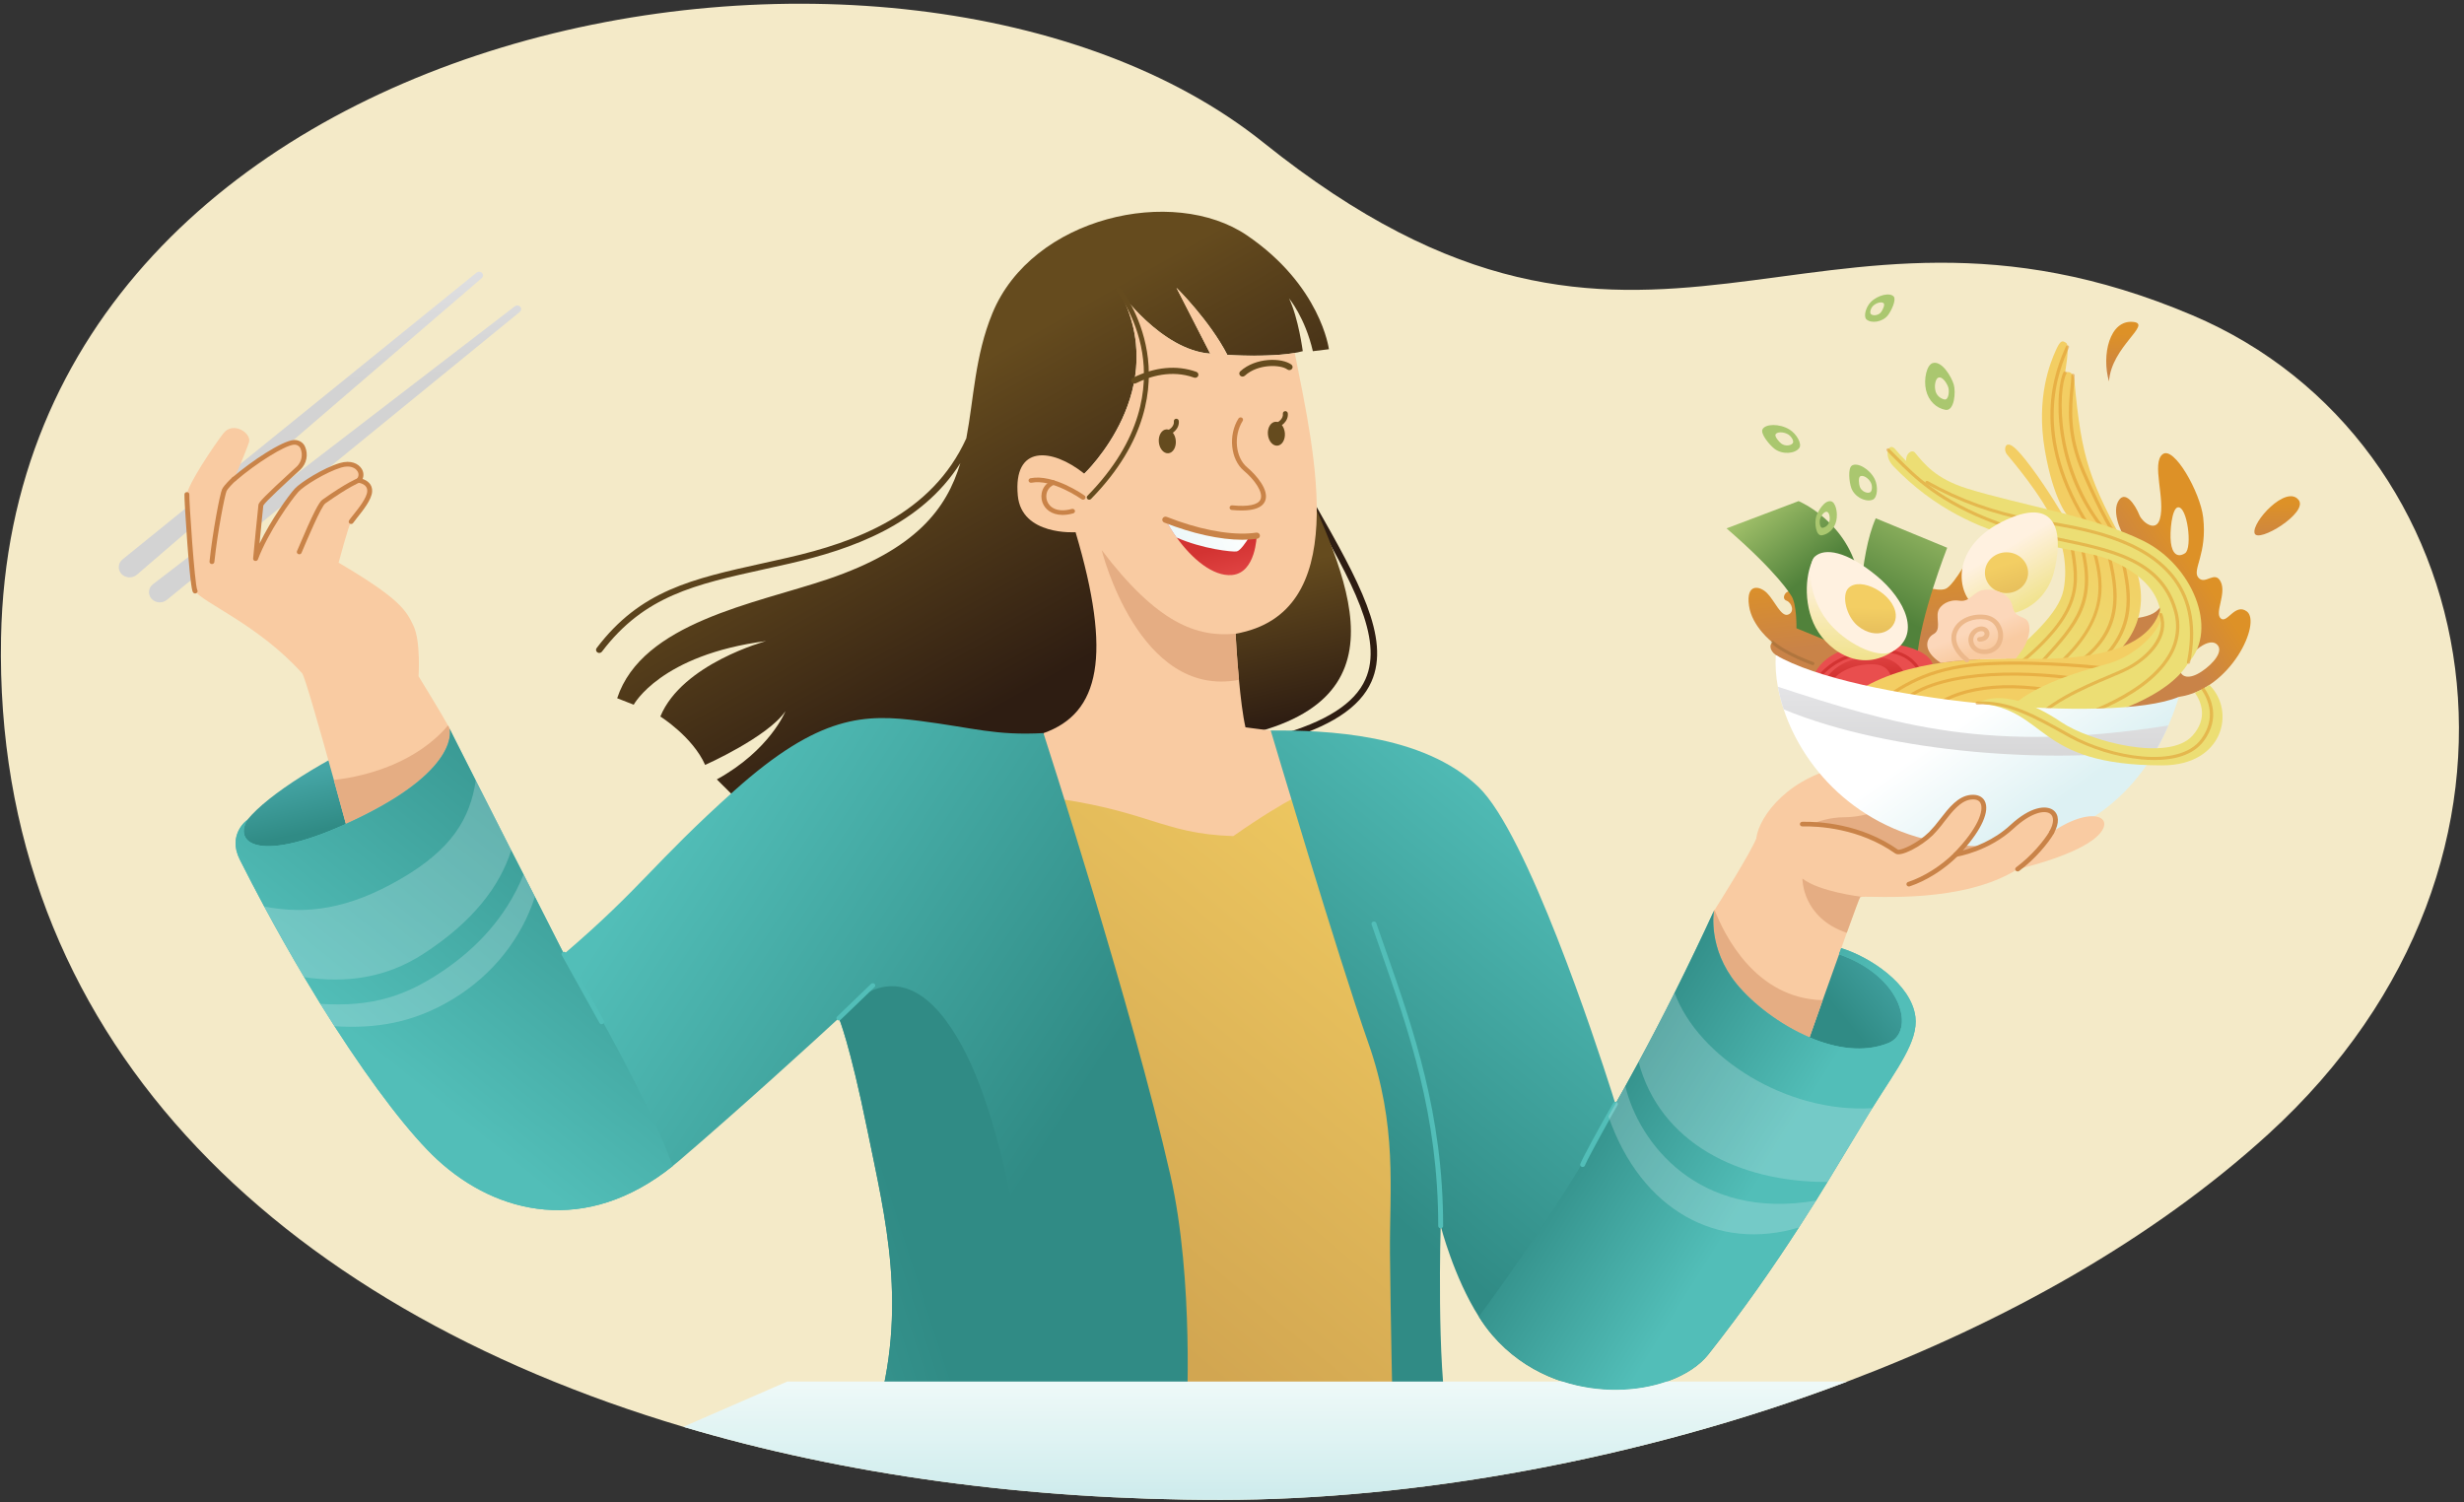 <svg width="415" height="253" viewBox="0 0 415 253" fill="none" xmlns="http://www.w3.org/2000/svg">
<rect x="0" y="0" width="415" height="253" fill="#333333" stroke="none"/>
<path d="M382.008 191.051C362.558 208.771 337.674 222.645 311.107 232.704C275.983 246.002 237.923 252.624 205.592 252.627C173.144 252.627 142.415 248.448 115.09 240.322C46.18 219.831 -1.102 174.259 0.176 107.407C2.189 1.84 152.416 -24.401 212.814 24.027C277.675 76.032 304.344 25.56 369.26 53.101C419.266 74.315 432.997 144.594 382.008 191.051Z" fill="#F4EAC8"/>
<path d="M305.544 115.266C305.544 115.266 300.144 111.077 299.087 110.322C298.029 109.567 297.988 108.524 298.537 108.2C298.537 108.2 295.082 105.573 294.579 102.032C294.03 98.24 296.337 98.619 297.614 99.892C298.891 101.166 299.965 103.936 301.144 103.524C302.322 103.111 301.809 101.511 300.888 101.171C299.968 100.831 300.685 99.384 301.655 99.615C302.624 99.846 302.883 101.835 302.883 102.899C302.883 103.962 303.707 106.328 307.332 105.604C310.958 104.88 322.877 98.121 322.877 98.263C322.877 98.406 326.201 99.752 327.684 99.177C329.167 98.601 332.329 92.614 332.329 92.614L341.294 95.415L331.367 115.26C331.367 115.26 312.038 119.369 305.544 115.266Z" fill="url(#paint0_linear_583_2835)"/>
<path d="M315.925 87.295L327.956 92.259C327.956 92.259 323.366 103.931 322.891 110.862L313.084 105.978C313.084 105.978 313.084 93.629 315.925 87.295Z" fill="url(#paint1_linear_583_2835)"/>
<path d="M305.316 114.234C306.124 111.944 308.25 109.477 314.073 108.556C320.369 107.56 328.036 110.45 324.764 114.003L314.875 116.395L305.316 114.234Z" fill="url(#paint2_linear_583_2835)"/>
<path d="M323.745 115.009H323.726C323.69 115.007 323.654 114.998 323.622 114.983C323.59 114.967 323.561 114.946 323.537 114.921C323.513 114.895 323.495 114.865 323.484 114.832C323.472 114.8 323.468 114.766 323.47 114.732C323.525 113.969 323.08 112.719 321.962 111.653C321.061 110.794 319.443 109.801 316.878 109.941C312.324 110.2 309.126 111.028 306.272 114.532C306.251 114.561 306.224 114.586 306.192 114.605C306.161 114.624 306.125 114.637 306.088 114.643C306.051 114.648 306.014 114.646 305.977 114.638C305.941 114.629 305.907 114.613 305.877 114.592C305.847 114.57 305.823 114.543 305.805 114.512C305.786 114.481 305.775 114.447 305.772 114.412C305.768 114.376 305.772 114.341 305.783 114.307C305.795 114.273 305.814 114.242 305.838 114.216C308.821 110.553 312.134 109.684 316.848 109.422C319.622 109.267 321.372 110.351 322.341 111.287C323.583 112.47 324.072 113.881 324.009 114.768C324.004 114.832 323.974 114.892 323.926 114.936C323.877 114.981 323.813 115.007 323.745 115.009Z" fill="#D33332"/>
<path d="M306.898 115.238C308.612 112.294 311.307 110.649 315.801 110.649C320.295 110.649 321.182 114.377 321.182 114.377L318.682 115.24C318.682 115.24 318.88 112.084 315.762 111.9C312.645 111.715 309.132 113.005 308.071 115.549L306.898 115.238Z" fill="url(#paint3_linear_583_2835)"/>
<path d="M290.791 88.993L302.932 84.402C302.932 84.402 311.37 87.914 313.095 97.335C313.095 97.335 309.439 108.846 309.206 108.623C308.972 108.4 302.569 105.824 302.569 105.824C302.569 105.824 302.663 101.584 301.627 100.237C301.616 100.237 299.498 96.515 290.791 88.993Z" fill="url(#paint4_linear_583_2835)"/>
<path d="M378.423 102.982C376.44 101.509 375.1 105.112 374.028 104.16C372.957 103.208 375.02 100.01 374.028 97.989C373.037 95.969 371.383 98.658 370.243 97.266C369.169 95.969 371.792 93.32 371.067 87.121C370.581 82.938 366.142 75.016 364.236 76.513C362.33 78.009 364.736 84.063 363.78 87.407C363.101 89.782 360.783 87.886 360.344 86.792C359.618 84.976 357.83 82.307 356.704 84.548C355.578 86.789 357.891 90.882 358.077 90.773C358.264 90.664 364.12 93.795 364.442 98.721C364.763 103.646 362.231 104.051 356.24 104.442L351.444 118.065L361.698 122.041L366.991 117.372C375.814 116.101 380.917 104.832 378.423 102.982ZM365.631 91.385C365.409 89.549 365.802 85.679 366.777 85.456C368.403 85.109 369.301 92.345 368.018 93.18C366.735 94.016 365.851 93.222 365.631 91.385ZM370.762 113.137C368.757 114.454 367.389 114.112 367.131 112.844C368.23 110.647 371.748 107.156 373.347 108.504C374.652 109.601 372.77 111.819 370.762 113.137Z" fill="url(#paint5_linear_583_2835)"/>
<path d="M336.177 112.442C336.35 112.442 355.257 111.026 355.43 110.914C355.603 110.803 364.728 104.43 358.316 92.631C351.905 80.832 350.606 77.506 349.367 64.029C349.241 62.662 348.302 62.457 347.796 62.8C347.796 62.8 348.653 58.211 348.002 57.768C347.351 57.324 347.035 57.233 346.206 59.111C345.376 60.989 342.879 66.867 344.398 75.779C345.917 84.691 348.486 87.192 348.486 87.192L347.662 87.132C347.662 87.132 345.025 82.614 342.168 78.777C339.311 74.941 338.622 74.856 338.168 74.887C337.715 74.918 337.498 75.872 338.015 76.528C338.531 77.185 343.956 83.384 346.137 88.478C347.208 90.981 348.378 95.118 347.56 99.312C346.785 103.338 341.753 107.693 336.177 112.442Z" fill="url(#paint6_linear_583_2835)"/>
<g opacity="0.5">
<path d="M354.866 90.071C354.825 90.071 354.785 90.062 354.748 90.046C354.711 90.029 354.678 90.005 354.652 89.975C349.584 84.009 347.733 77.525 347.071 73.136C346.294 67.995 346.884 63.928 347.552 62.683C347.584 62.622 347.642 62.575 347.711 62.553C347.78 62.532 347.856 62.537 347.921 62.568C347.986 62.599 348.036 62.653 348.059 62.718C348.082 62.784 348.076 62.855 348.043 62.917C346.634 65.547 346.077 79.024 355.083 89.648C355.116 89.686 355.137 89.732 355.143 89.781C355.149 89.83 355.14 89.879 355.118 89.923C355.095 89.968 355.06 90.005 355.016 90.031C354.972 90.057 354.921 90.071 354.869 90.071H354.866Z" fill="#DD9127"/>
<path d="M352.037 89.253C351.99 89.253 351.945 89.242 351.904 89.221C351.863 89.2 351.828 89.169 351.804 89.131C341.346 73.26 346.332 62.011 347.972 58.315C348.003 58.256 348.057 58.211 348.122 58.189C348.187 58.166 348.259 58.168 348.323 58.193C348.387 58.218 348.438 58.266 348.467 58.325C348.496 58.385 348.499 58.452 348.477 58.514C346.865 62.146 341.962 73.211 352.268 88.862C352.294 88.901 352.308 88.946 352.31 88.993C352.311 89.039 352.299 89.085 352.275 89.125C352.251 89.166 352.216 89.199 352.174 89.223C352.132 89.246 352.083 89.259 352.034 89.258L352.037 89.253Z" fill="#DD9127"/>
<path d="M356.08 90.07C356.036 90.07 355.993 90.06 355.953 90.04C355.914 90.021 355.88 89.993 355.855 89.959C355.784 89.862 354.07 87.518 350.666 79.63C347.903 73.229 348.389 68.459 348.711 65.302C348.793 64.501 348.862 63.808 348.87 63.212C348.87 63.143 348.899 63.077 348.95 63.028C349.002 62.98 349.072 62.952 349.145 62.952C349.217 62.952 349.287 62.98 349.339 63.028C349.39 63.077 349.419 63.143 349.419 63.212C349.419 63.829 349.342 64.532 349.26 65.346C348.944 68.459 348.466 73.146 351.183 79.428C354.556 87.24 356.297 89.629 356.314 89.652C356.342 89.691 356.359 89.737 356.362 89.784C356.365 89.831 356.355 89.878 356.332 89.92C356.308 89.962 356.274 89.997 356.231 90.022C356.188 90.047 356.139 90.06 356.089 90.06L356.08 90.07Z" fill="#DD9127"/>
<path d="M339.652 112.447C339.595 112.447 339.541 112.43 339.495 112.4C339.449 112.37 339.413 112.327 339.394 112.277C339.375 112.227 339.372 112.173 339.386 112.122C339.4 112.071 339.43 112.025 339.473 111.99C350.59 102.956 349.807 98.502 348.626 91.759C348.571 91.448 348.516 91.132 348.461 90.812C348.449 90.743 348.467 90.673 348.51 90.616C348.553 90.56 348.619 90.522 348.691 90.511C348.764 90.5 348.839 90.517 348.899 90.558C348.958 90.599 348.998 90.66 349.01 90.729C349.065 91.049 349.12 91.365 349.175 91.676C350.342 98.342 351.188 103.161 339.836 112.384C339.785 112.426 339.719 112.448 339.652 112.447Z" fill="#DD9127"/>
<path d="M342.385 113.396C342.332 113.396 342.281 113.382 342.237 113.355C342.192 113.328 342.157 113.29 342.135 113.245C342.113 113.2 342.105 113.15 342.113 113.101C342.12 113.052 342.142 113.006 342.176 112.968C342.769 112.307 343.343 111.671 343.898 111.069C349.502 104.93 352.883 101.213 350.233 91.694C350.219 91.629 350.232 91.562 350.269 91.506C350.306 91.45 350.364 91.409 350.432 91.392C350.499 91.376 350.571 91.384 350.633 91.415C350.694 91.447 350.741 91.499 350.763 91.562C353.488 101.356 350.035 105.14 344.313 111.407C343.764 112.011 343.187 112.641 342.594 113.303C342.568 113.332 342.536 113.355 342.5 113.371C342.464 113.387 342.425 113.396 342.385 113.396Z" fill="#DD9127"/>
<path d="M346.107 112.701C346.052 112.701 345.998 112.685 345.953 112.656C345.907 112.626 345.872 112.585 345.852 112.537C345.832 112.488 345.828 112.435 345.84 112.385C345.852 112.334 345.88 112.288 345.92 112.252C355.441 103.921 353.768 97.727 352.293 92.26L352.142 91.694C352.133 91.661 352.131 91.627 352.136 91.593C352.141 91.559 352.154 91.527 352.172 91.498C352.191 91.468 352.215 91.443 352.244 91.422C352.273 91.402 352.306 91.387 352.341 91.379C352.376 91.371 352.412 91.369 352.448 91.374C352.483 91.379 352.518 91.39 352.549 91.408C352.58 91.425 352.607 91.448 352.628 91.476C352.65 91.503 352.666 91.534 352.674 91.567L352.826 92.13C354.262 97.46 356.053 104.092 346.294 112.621C346.245 112.669 346.178 112.698 346.107 112.701Z" fill="#DD9127"/>
<path d="M348.823 112.701C348.764 112.701 348.707 112.684 348.659 112.651C348.612 112.618 348.577 112.571 348.56 112.518C348.543 112.465 348.544 112.408 348.564 112.355C348.583 112.303 348.62 112.258 348.669 112.227C357.539 106.634 356.602 99.906 354.6 92.325C354.585 92.259 354.598 92.191 354.636 92.134C354.674 92.077 354.734 92.036 354.803 92.02C354.872 92.004 354.945 92.014 355.006 92.047C355.068 92.081 355.113 92.136 355.133 92.2C357.185 99.981 358.14 106.881 348.974 112.66C348.929 112.687 348.877 112.702 348.823 112.701Z" fill="#DD9127"/>
<path d="M352.037 113.103C351.981 113.103 351.925 113.087 351.879 113.056C351.833 113.025 351.798 112.982 351.778 112.932C351.759 112.881 351.757 112.827 351.772 112.775C351.786 112.724 351.818 112.678 351.861 112.644C359.805 106.346 358.454 100.025 357.259 94.448L357.094 93.67C357.08 93.602 357.095 93.53 357.137 93.472C357.178 93.414 357.242 93.374 357.315 93.36C357.388 93.347 357.464 93.361 357.525 93.401C357.587 93.44 357.629 93.5 357.643 93.569L357.806 94.347C359.028 100.054 360.415 106.538 352.221 113.043C352.17 113.084 352.104 113.105 352.037 113.103Z" fill="#DD9127"/>
</g>
<path d="M310.958 117.706C319.301 111.331 331.01 110.794 341.295 110.963C351.579 111.131 363.885 109.837 364.233 100.245C364.233 100.245 368.744 111.178 354.935 115.624C341.127 120.069 339.331 123.047 339.331 123.047L310.958 117.706Z" fill="url(#paint7_linear_583_2835)"/>
<g opacity="0.5">
<path d="M316.864 118.321C316.807 118.321 316.751 118.304 316.705 118.273C316.658 118.241 316.623 118.197 316.605 118.146C316.587 118.094 316.585 118.039 316.602 117.987C316.618 117.936 316.651 117.89 316.697 117.857C320.817 114.869 325.635 111.917 335.166 111.513C344.615 111.111 354.246 112.249 354.342 112.262C354.378 112.267 354.413 112.277 354.445 112.294C354.476 112.311 354.504 112.334 354.526 112.361C354.549 112.388 354.565 112.419 354.575 112.452C354.584 112.485 354.587 112.52 354.582 112.554C354.578 112.588 354.566 112.621 354.548 112.651C354.53 112.681 354.506 112.707 354.478 112.728C354.449 112.749 354.416 112.765 354.381 112.774C354.346 112.783 354.309 112.785 354.273 112.781C354.177 112.781 344.593 111.635 335.194 112.037C325.794 112.439 321.086 115.336 317.034 118.262C316.987 118.299 316.926 118.32 316.864 118.321Z" fill="#DD9127"/>
<path d="M319.886 118.926C319.832 118.926 319.78 118.912 319.735 118.884C319.69 118.857 319.654 118.817 319.632 118.771C319.611 118.725 319.604 118.674 319.613 118.624C319.622 118.574 319.646 118.527 319.682 118.49C325.253 112.742 339.644 112.543 350.277 114.12C350.35 114.13 350.415 114.168 350.458 114.224C350.502 114.28 350.52 114.35 350.509 114.419C350.498 114.488 350.458 114.55 350.398 114.591C350.339 114.632 350.264 114.649 350.192 114.638C339.696 113.082 325.514 113.251 320.089 118.848C320.063 118.874 320.031 118.894 319.996 118.907C319.961 118.92 319.923 118.927 319.886 118.926Z" fill="#DD9127"/>
<path d="M323.49 121.268C323.437 121.268 323.386 121.254 323.342 121.228C323.298 121.201 323.263 121.163 323.24 121.119C323.218 121.074 323.21 121.024 323.217 120.976C323.223 120.927 323.245 120.88 323.278 120.843C327.615 115.886 335.913 114.241 346.681 116.215C346.754 116.228 346.818 116.268 346.86 116.326C346.902 116.384 346.917 116.455 346.904 116.524C346.89 116.593 346.847 116.653 346.786 116.693C346.725 116.732 346.649 116.747 346.577 116.734C336.029 114.799 327.898 116.379 323.701 121.182C323.674 121.21 323.642 121.232 323.605 121.247C323.569 121.262 323.529 121.269 323.49 121.268Z" fill="#DD9127"/>
</g>
<path d="M361.011 91.107C352.54 86.918 340.275 85.071 331.332 82.288C326.011 80.636 324.091 78.123 322.542 76.253C322.023 75.625 320.918 76.388 321.056 77.658C320.404 77.029 319.789 76.366 319.215 75.672C318.117 74.349 317.095 76.652 318.891 78.525C332.675 92.899 348.986 91.395 355.732 94.453C362.478 97.511 363.626 101.142 363.972 103.5C364.318 105.858 359.852 110.381 355.268 111.72C350.683 113.058 340.02 115.67 336.644 121.636C336.644 121.636 353.639 120.562 353.927 120.539C354.166 120.518 365.123 117.652 368.628 111.549C373.699 105.941 369.21 95.166 361.011 91.107Z" fill="url(#paint8_linear_583_2835)"/>
<g opacity="0.5">
<path d="M347.214 121.92C347.141 121.929 347.067 121.911 347.009 121.868C346.95 121.826 346.912 121.764 346.902 121.695C346.892 121.626 346.912 121.557 346.956 121.502C347.001 121.446 347.067 121.41 347.14 121.401C347.274 121.365 360.682 117.796 365.096 110.424C365.806 109.274 366.259 107.999 366.428 106.677C366.597 105.356 366.479 104.015 366.079 102.739C363.681 94.628 355.57 92.929 346.983 91.132C343.396 90.379 339.685 89.604 336.251 88.335C326.508 84.74 322.27 80.456 319.177 77.328C318.696 76.843 318.243 76.381 317.804 75.953C317.753 75.904 317.724 75.837 317.725 75.769C317.726 75.7 317.756 75.634 317.808 75.586C317.86 75.538 317.93 75.511 318.003 75.512C318.076 75.513 318.145 75.54 318.196 75.59C318.647 76.023 319.103 76.484 319.586 76.975C322.643 80.067 326.832 84.302 336.46 87.856C339.855 89.108 343.544 89.881 347.112 90.628C355.864 92.46 364.143 94.192 366.615 102.604C367.034 103.946 367.159 105.355 366.981 106.745C366.803 108.134 366.326 109.474 365.579 110.683C361.053 118.242 347.851 121.759 347.291 121.904C347.266 121.913 347.24 121.918 347.214 121.92Z" fill="#DD9127"/>
<path d="M341.295 123.022C341.244 123.022 341.194 123.009 341.151 122.984C341.107 122.959 341.072 122.923 341.049 122.88C341.026 122.838 341.016 122.79 341.02 122.742C341.024 122.694 341.042 122.648 341.072 122.61C344.421 118.242 350.777 115.562 354.985 113.791C356.254 113.256 357.35 112.795 358.149 112.382C361.679 110.567 364.917 107.039 363.684 103.592C363.661 103.527 363.666 103.455 363.698 103.393C363.731 103.332 363.788 103.285 363.857 103.263C363.926 103.241 364.002 103.245 364.067 103.276C364.133 103.307 364.183 103.361 364.206 103.426C365.547 107.177 362.261 110.857 358.413 112.839C357.589 113.262 356.49 113.726 355.207 114.265C351.054 116.016 344.769 118.659 341.517 122.916C341.492 122.949 341.458 122.976 341.419 122.994C341.381 123.013 341.338 123.022 341.295 123.022Z" fill="#DD9127"/>
<path d="M368.604 111.814H368.551C368.48 111.801 368.417 111.762 368.376 111.705C368.336 111.648 368.321 111.578 368.334 111.511C369.463 105.963 368.708 101.333 366.09 97.764C361.146 90.994 350.672 89.267 344.418 88.232C343.547 88.089 342.723 87.952 342.031 87.822C335.81 86.687 329.845 84.538 324.404 81.472C324.344 81.436 324.302 81.38 324.285 81.315C324.268 81.25 324.278 81.182 324.314 81.124C324.349 81.066 324.407 81.023 324.475 81.004C324.543 80.986 324.616 80.993 324.679 81.024C330.068 84.06 335.976 86.187 342.138 87.311C342.824 87.441 343.605 87.57 344.511 87.721C350.851 88.758 361.465 90.519 366.541 97.468C369.244 101.167 370.029 105.929 368.87 111.62C368.855 111.676 368.82 111.725 368.772 111.76C368.724 111.795 368.665 111.814 368.604 111.814Z" fill="#DD9127"/>
</g>
<path d="M333.013 102.382C337.809 105.235 344.305 102.488 345.893 96.512C347.48 90.536 346.964 83.427 337.946 87.52C328.247 91.924 329.423 100.237 333.013 102.382Z" fill="url(#paint9_linear_583_2835)"/>
<path d="M337.946 99.895C339.954 99.895 341.583 98.357 341.583 96.46C341.583 94.564 339.954 93.026 337.946 93.026C335.937 93.026 334.309 94.564 334.309 96.46C334.309 98.357 335.937 99.895 337.946 99.895Z" fill="url(#paint10_linear_583_2835)"/>
<path d="M340.308 109.874C340.075 110.156 339.811 110.533 339.503 110.935C336.814 110.916 334.048 110.966 331.288 111.171C329.807 111.28 328.332 111.43 326.868 111.643C323.621 109.537 324.467 107.438 325.668 106.795C326.97 106.097 326.102 104.253 326.404 103.062C326.706 101.872 328.269 100.915 329.975 101.174C331.947 101.478 332.233 99.561 334.32 99.33C335.902 99.156 338.501 99.893 338.957 102.139C339.424 104.432 341.239 103.488 341.69 105.047C342.14 106.606 341.22 108.764 340.308 109.874Z" fill="url(#paint11_linear_583_2835)"/>
<path d="M331.287 111.559C331.187 111.561 331.089 111.528 331.013 111.466C328.876 109.725 328.148 107.715 329.019 105.954C329.889 104.193 332.153 103.23 334.534 103.594C335.079 103.687 335.59 103.907 336.022 104.234C336.454 104.561 336.792 104.984 337.006 105.466C337.272 105.998 337.397 106.583 337.371 107.17C337.345 107.757 337.168 108.33 336.855 108.838C336.532 109.313 336.07 109.688 335.524 109.919C334.979 110.149 334.374 110.224 333.784 110.135C333.294 110.088 332.828 109.905 332.447 109.609C332.066 109.313 331.786 108.918 331.642 108.472C331.5 108.051 331.489 107.6 331.611 107.173C331.732 106.745 331.982 106.36 332.328 106.063C332.903 105.575 333.68 105.391 334.251 105.606C334.532 105.706 334.767 105.895 334.915 106.142C335.062 106.389 335.113 106.677 335.059 106.955C334.963 107.474 334.474 108.06 333.411 108.078C333.302 108.078 333.198 108.037 333.12 107.966C333.042 107.894 332.997 107.797 332.993 107.694C332.993 107.643 333.002 107.593 333.022 107.545C333.043 107.498 333.072 107.454 333.11 107.418C333.148 107.381 333.193 107.352 333.242 107.332C333.292 107.312 333.346 107.301 333.4 107.3C333.949 107.3 334.21 107.041 334.251 106.818C334.271 106.717 334.251 106.613 334.197 106.524C334.143 106.435 334.057 106.367 333.955 106.333C333.762 106.293 333.561 106.301 333.372 106.355C333.183 106.41 333.012 106.509 332.875 106.644C332.644 106.846 332.479 107.107 332.4 107.395C332.321 107.684 332.332 107.987 332.43 108.27C332.53 108.57 332.723 108.835 332.984 109.031C333.245 109.227 333.562 109.345 333.894 109.37C334.326 109.435 334.768 109.381 335.168 109.214C335.568 109.047 335.908 108.774 336.147 108.428C336.386 108.027 336.521 107.577 336.538 107.116C336.556 106.655 336.456 106.197 336.248 105.78C336.088 105.414 335.834 105.091 335.508 104.842C335.182 104.592 334.796 104.423 334.383 104.351C332.364 104.042 330.458 104.833 329.746 106.273C329.035 107.713 329.694 109.37 331.532 110.867C331.596 110.919 331.642 110.988 331.663 111.066C331.684 111.143 331.68 111.225 331.65 111.3C331.619 111.375 331.566 111.439 331.495 111.484C331.425 111.529 331.342 111.553 331.257 111.551L331.287 111.559Z" fill="#ECB88B"/>
<path d="M308.884 159.873L302.355 176.634C302.355 176.634 321.904 181.422 321.374 172.564C320.803 162.986 308.884 159.873 308.884 159.873Z" fill="url(#paint12_linear_583_2835)"/>
<path d="M295.807 141.186C296.249 137.51 301.342 130.525 311.417 128.909L342.456 139.16C342.456 139.16 328.403 149.937 314.947 146.708C301.49 143.478 295.807 141.186 295.807 141.186Z" fill="#F9CBA2"/>
<path d="M302.385 140.163C302.385 140.163 306.066 137.689 310.527 137.653C314.988 137.616 317.589 135.837 317.589 135.837L339.657 138.599C339.657 138.599 335.249 146.803 324.275 147.322C313.301 147.841 302.385 140.163 302.385 140.163Z" fill="#E5AD83"/>
<path d="M366.98 117.372C366.484 119.007 365.894 120.616 365.214 122.191C364.632 123.543 363.975 124.864 363.244 126.149C357.226 136.724 346.489 143.912 330.038 142.342C313.667 140.786 303.839 129.791 300.419 119.481C300.001 118.233 299.673 116.96 299.438 115.671C299.103 113.907 298.985 112.112 299.087 110.322C312.23 118.034 355.792 122.072 366.98 117.372Z" fill="url(#paint13_linear_583_2835)"/>
<path d="M352.575 141.396C348.656 144.394 339.824 146.389 339.824 146.389C330.587 152.204 315.861 150.899 313.581 151.057C313.414 151.057 313.307 151.086 313.287 151.117C313.18 151.244 312.274 153.693 311.038 157.122C309.854 160.395 308.368 164.563 306.989 168.459C305.316 173.177 303.791 177.496 303.143 179.353L302.808 180.305C299.984 178.617 297.399 176.596 295.117 174.29C290.428 169.564 285.838 162.304 288.673 153.433L288.783 153.262C289.607 151.965 294.856 143.631 295.815 141.196C296.853 138.553 309.931 136.729 319.484 143.463C320.034 143.841 323.126 142.469 325.231 140.436C327.335 138.402 329.148 134.558 331.991 134.286C335.287 133.975 335.097 138.117 329.436 143.935C329.436 143.935 334.759 143.102 338.896 139.266C344.071 134.473 347.755 136.34 345.59 140.169C352.836 135.23 357.055 137.964 352.575 141.396Z" fill="#F9CBA2"/>
<path d="M329.423 144.313C329.342 144.313 329.264 144.291 329.197 144.25C329.13 144.208 329.077 144.149 329.045 144.08C329.013 144.01 329.003 143.934 329.016 143.859C329.03 143.784 329.066 143.715 329.12 143.66C333.095 139.574 334.21 136.49 333.551 135.248C333.307 134.786 332.79 134.589 332.018 134.662C330.236 134.833 328.821 136.654 327.453 138.412C326.862 139.214 326.213 139.977 325.511 140.695C323.588 142.549 320.133 144.404 319.224 143.761C313.137 139.471 306.253 139.139 303.567 139.193C303.512 139.195 303.458 139.187 303.407 139.169C303.356 139.15 303.31 139.123 303.27 139.087C303.231 139.051 303.2 139.009 303.179 138.961C303.157 138.914 303.146 138.863 303.146 138.812C303.145 138.761 303.155 138.71 303.175 138.662C303.194 138.615 303.224 138.571 303.261 138.534C303.299 138.498 303.343 138.468 303.393 138.448C303.443 138.427 303.496 138.416 303.55 138.415C306.297 138.355 313.4 138.703 319.688 143.123C320.215 143.232 322.924 142.085 324.907 140.15C325.58 139.457 326.203 138.723 326.772 137.951C328.247 136.052 329.771 134.091 331.919 133.886C333.035 133.78 333.87 134.146 334.271 134.898C335.166 136.586 333.76 139.733 330.582 143.255C332.373 142.773 335.773 141.577 338.578 138.98C342.033 135.78 344.621 135.609 345.783 136.426C346.821 137.16 346.881 138.661 345.923 140.345C345.871 140.436 345.784 140.504 345.679 140.534C345.575 140.564 345.462 140.554 345.365 140.506C345.269 140.457 345.197 140.374 345.165 140.276C345.133 140.177 345.144 140.07 345.195 139.979C345.942 138.659 345.975 137.538 345.288 137.051C344.346 136.384 342.025 136.879 339.155 139.538C334.974 143.411 329.697 144.272 329.472 144.308L329.423 144.313Z" fill="#C98348"/>
<path d="M313.582 151.054C313.414 151.054 313.307 151.083 313.288 151.114C313.181 151.241 312.274 153.69 311.038 157.119C303.451 154.54 303.575 147.976 303.575 147.976C306.399 150.183 313.29 151.018 313.582 151.054Z" fill="#E5AD83"/>
<path d="M306.989 168.457C305.316 173.175 303.792 177.493 303.144 179.351L295.115 174.287C290.426 169.562 285.836 162.302 288.67 153.431L288.78 153.26C290.45 157.545 295.724 168.2 306.989 168.457Z" fill="#E5AD83"/>
<path d="M20.431 96.637C20.589 96.814 20.783 96.959 21.002 97.063C21.221 97.168 21.46 97.229 21.704 97.245C21.949 97.26 22.194 97.228 22.426 97.152C22.657 97.076 22.87 96.956 23.051 96.8L81.139 46.837C81.264 46.729 81.34 46.581 81.351 46.422C81.362 46.263 81.308 46.105 81.199 45.983C81.144 45.921 81.076 45.869 80.999 45.832C80.922 45.794 80.838 45.772 80.752 45.765C80.666 45.758 80.58 45.767 80.498 45.792C80.415 45.818 80.339 45.858 80.273 45.911L20.64 94.22C20.274 94.515 20.047 94.935 20.008 95.388C19.969 95.841 20.121 96.29 20.431 96.637Z" fill="url(#paint14_linear_583_2835)"/>
<path d="M25.485 100.809C25.638 100.99 25.829 101.14 26.045 101.25C26.261 101.36 26.498 101.428 26.743 101.449C26.987 101.47 27.233 101.445 27.467 101.374C27.701 101.303 27.917 101.189 28.103 101.037L87.553 52.534C87.68 52.429 87.76 52.283 87.776 52.124C87.792 51.966 87.743 51.808 87.638 51.683C87.584 51.619 87.517 51.565 87.442 51.526C87.366 51.486 87.282 51.461 87.196 51.452C87.11 51.443 87.023 51.45 86.94 51.474C86.857 51.497 86.779 51.535 86.712 51.587L25.76 98.404C25.389 98.691 25.152 99.103 25.1 99.553C25.049 100.003 25.187 100.454 25.485 100.809Z" fill="url(#paint15_linear_583_2835)"/>
<path d="M41.647 138.097C45.188 133.747 54.602 127.88 65.77 122.794L75.733 122.775C75.733 122.775 79.892 130.497 66.839 139.09C53.786 147.683 34.962 145.352 41.647 138.097Z" fill="url(#paint16_linear_583_2835)"/>
<path d="M72.223 134.615C67.1 139.494 59.337 142.718 59.337 142.718L59.062 141.704C58.571 139.889 57.469 135.845 56.23 131.365C54.006 123.325 51.33 113.902 50.893 113.414C43.612 105.29 34.121 101.483 32.866 99.568C32.358 98.79 31.413 83.962 31.492 83.277C31.657 81.56 35.953 75.161 37.607 73.008C39.261 70.855 42.43 72.977 41.936 74.494C41.442 76.012 39.486 80.556 39.425 80.699C42.738 77.846 47.707 74.64 49.482 74.499C51.468 74.344 51.847 77.405 50.339 78.8C49.114 79.936 44.037 84.506 43.949 85.059C43.861 85.611 43.043 94.103 43.043 94.103C44.815 89.375 48.787 83.858 49.94 82.584C50.852 81.578 54.635 79.189 57.313 78.385C60.296 77.49 61.488 79.921 60.389 80.935C60.389 80.935 62.361 81.14 62.257 82.794C62.153 84.449 59.617 87.092 59.137 87.87C58.656 88.649 57.033 94.772 57.033 94.772C67.347 100.85 68.402 102.785 69.643 105.407C70.885 108.029 70.495 113.902 70.495 113.902C70.495 113.902 74.376 120.207 75.456 122.202C75.571 122.383 75.664 122.578 75.73 122.78C77.986 127.171 75.717 131.282 72.223 134.615Z" fill="#F9CBA2"/>
<path d="M43.043 94.48C43.014 94.483 42.984 94.483 42.955 94.48C42.857 94.46 42.77 94.406 42.711 94.33C42.652 94.253 42.624 94.159 42.633 94.065C42.666 93.718 43.438 85.573 43.529 85.01C43.592 84.608 44.496 83.607 49.264 79.242L50.036 78.534C50.417 78.142 50.673 77.657 50.778 77.135C50.882 76.612 50.83 76.073 50.627 75.577C50.544 75.363 50.39 75.18 50.187 75.057C49.984 74.935 49.744 74.878 49.503 74.897C47.962 75.019 43.186 77.984 39.692 80.995C39.609 81.053 39.507 81.081 39.404 81.071C39.302 81.062 39.207 81.016 39.138 80.944C39.069 80.872 39.032 80.778 39.032 80.681C39.033 80.584 39.072 80.49 39.142 80.419C42.463 77.566 47.509 74.272 49.443 74.119C49.853 74.083 50.264 74.174 50.614 74.378C50.964 74.582 51.235 74.888 51.385 75.25C51.66 75.89 51.734 76.592 51.599 77.271C51.463 77.95 51.122 78.577 50.618 79.078L49.844 79.791C48.418 81.088 44.652 84.543 44.35 85.145C44.287 85.596 43.977 88.776 43.71 91.554C45.674 87.511 48.583 83.485 49.638 82.32C50.621 81.236 54.481 78.819 57.197 78.002C59.12 77.426 60.37 78.108 60.897 78.938C61.068 79.194 61.172 79.484 61.201 79.785C61.231 80.086 61.185 80.39 61.068 80.671C61.856 80.93 62.757 81.558 62.677 82.803C62.592 84.154 61.133 85.975 60.167 87.181C59.867 87.555 59.617 87.876 59.502 88.053C59.476 88.099 59.44 88.139 59.397 88.172C59.354 88.205 59.304 88.229 59.251 88.243C59.197 88.258 59.142 88.262 59.087 88.255C59.032 88.248 58.979 88.231 58.931 88.205C58.883 88.179 58.842 88.144 58.808 88.102C58.775 88.06 58.751 88.012 58.738 87.961C58.725 87.91 58.723 87.858 58.732 87.806C58.741 87.755 58.761 87.705 58.79 87.661C58.925 87.443 59.183 87.119 59.51 86.712C60.362 85.651 61.784 83.874 61.853 82.759C61.933 81.488 60.416 81.317 60.351 81.309C60.273 81.3 60.2 81.272 60.139 81.226C60.079 81.18 60.033 81.118 60.008 81.049C59.983 80.979 59.979 80.905 59.997 80.833C60.014 80.762 60.053 80.696 60.109 80.645C60.273 80.468 60.37 80.244 60.384 80.009C60.399 79.775 60.33 79.542 60.188 79.348C59.823 78.772 58.908 78.311 57.442 78.754C54.89 79.532 51.16 81.841 50.259 82.837C49.061 84.159 45.147 89.666 43.436 94.234C43.405 94.308 43.35 94.371 43.28 94.415C43.21 94.459 43.127 94.482 43.043 94.48Z" fill="#C98348"/>
<path d="M32.874 99.962C32.802 99.962 32.731 99.945 32.668 99.912C32.605 99.879 32.552 99.831 32.514 99.773C32.407 99.612 32.127 99.184 31.544 91.416C31.27 87.689 31.028 83.635 31.067 83.24C31.076 83.137 31.129 83.042 31.213 82.975C31.298 82.909 31.406 82.877 31.516 82.886C31.625 82.896 31.726 82.945 31.796 83.025C31.866 83.105 31.9 83.207 31.891 83.31C31.825 84.089 32.772 98.435 33.226 99.376C33.279 99.462 33.295 99.565 33.269 99.662C33.244 99.759 33.179 99.843 33.088 99.895C33.025 99.936 32.951 99.96 32.874 99.962Z" fill="#C98348"/>
<path d="M72.223 134.616L59.062 141.705C58.571 139.889 57.469 135.846 56.23 131.366C62.18 130.72 70.311 128.254 75.458 122.189C75.574 122.371 75.666 122.565 75.733 122.768C77.985 127.172 75.716 131.283 72.223 134.616Z" fill="#E5AD83"/>
<path d="M175.75 123.475L221.79 124.056C221.79 124.056 239.051 160.802 239.211 187.027C239.37 213.253 238.422 239.925 238.422 239.925L191.083 240.962C191.083 240.962 181.881 158.12 175.75 123.475Z" fill="url(#paint17_linear_583_2835)"/>
<path d="M221.683 85.252L221.249 84.474C221.18 84.353 221.063 84.262 220.924 84.222C220.784 84.183 220.633 84.197 220.505 84.262C220.376 84.327 220.28 84.437 220.238 84.569C220.196 84.701 220.211 84.843 220.28 84.965L220.714 85.743C227.6 97.895 233.039 107.494 229.973 114.409C228.163 118.499 223.32 121.591 215.176 123.863C215.107 123.883 215.042 123.915 214.986 123.957C214.93 124 214.883 124.053 214.849 124.113C214.814 124.173 214.792 124.238 214.785 124.306C214.777 124.374 214.783 124.443 214.804 124.508C214.824 124.573 214.858 124.634 214.903 124.687C214.949 124.74 215.005 124.785 215.068 124.817C215.131 124.85 215.201 124.87 215.273 124.878C215.345 124.885 215.417 124.879 215.486 124.859C223.969 122.494 229.039 119.208 230.984 114.811C234.253 107.44 228.704 97.648 221.683 85.252Z" fill="url(#paint18_linear_583_2835)"/>
<path d="M217.107 50.256C217.107 50.256 219.813 53.474 221.118 59.152L223.823 58.82C223.823 58.82 222.469 48.126 210.042 39.655C197.616 31.184 173.836 36.506 167.145 52.764C164.178 59.974 164.027 67.164 162.75 73.833C156.938 86.646 144.055 91.318 132.755 93.914C131.307 94.246 129.901 94.557 128.541 94.858C116.543 97.514 107.863 99.431 100.496 109.147C100.452 109.202 100.42 109.265 100.402 109.333C100.384 109.4 100.381 109.469 100.392 109.538C100.403 109.606 100.428 109.672 100.466 109.73C100.505 109.789 100.555 109.841 100.615 109.881C100.674 109.921 100.741 109.95 100.813 109.965C100.884 109.98 100.958 109.982 101.03 109.97C101.102 109.958 101.171 109.932 101.233 109.895C101.294 109.857 101.347 109.809 101.388 109.752C108.516 100.344 117.021 98.461 128.791 95.859C130.164 95.558 131.562 95.247 133.015 94.913C143.429 92.519 155.152 88.402 161.747 78.001C159.424 85.725 154.254 92.539 139.38 97.566C127.2 101.68 108.165 104.829 103.946 117.603L106.734 118.695C106.734 118.695 111.222 110.286 129.033 107.975C129.033 107.975 114.892 111.762 111.219 120.684C111.219 120.684 116.658 124.087 118.765 128.837C118.765 128.837 129.302 124.15 132.293 119.784C132.293 119.784 129.708 126.334 120.734 131.275L129.513 140.013L185.274 127.688C185.274 127.688 201.008 113.873 182.634 79.77C182.634 79.77 197.714 65.504 188.403 48.819C188.403 48.819 195.495 58.934 203.843 59.562L198.154 48.468C198.154 48.468 203.694 53.916 206.724 59.77C206.724 59.77 215.11 60.33 219.42 59.147C219.412 59.152 218.709 53.615 217.107 50.256Z" fill="url(#paint19_linear_583_2835)"/>
<path d="M218.341 78.245C226.669 97.024 238.327 118.864 206.884 124.362L202.519 103.127L218.341 78.245Z" fill="url(#paint20_linear_583_2835)"/>
<path d="M221.79 124.056L221.4 132.75C221.4 132.75 217.242 134.153 207.721 140.827C195.388 140.427 193.492 136.332 175.229 134.13L175.437 129.868L175.751 123.482C185.249 120.139 187.323 110.402 181.154 89.641C181.154 89.641 172.064 90.279 171.424 83.471C170.62 74.911 177.102 75.383 182.623 79.78C182.623 79.78 197.698 65.514 188.392 48.836C188.609 49.142 195.607 58.952 203.826 59.572L198.14 48.483C198.31 48.649 203.727 54.011 206.707 59.782C206.707 59.782 213.575 60.241 218.068 59.453C221.538 76.95 227.652 103.287 208.103 106.74C208.103 106.74 208.292 110.459 208.671 114.521C208.946 117.431 209.311 120.512 209.77 122.507L221.79 124.056Z" fill="#F9CBA2"/>
<path d="M199.829 238.921H147.45C153.015 220.225 149.098 205.125 146.104 190.418C143.11 175.711 141.294 171.483 141.294 171.483C136.792 175.633 124.86 186.527 114.438 195.455C114.062 195.777 113.683 196.09 113.307 196.391C98.641 208.144 83.682 204.536 73.695 195.354C69.195 191.204 62.982 183.15 56.337 172.835C55.55 171.612 54.758 170.359 53.961 169.076C53.059 167.617 52.151 166.121 51.239 164.589C48.987 160.807 46.726 156.808 44.509 152.694C43.116 150.1 41.742 147.462 40.389 144.78C38.241 140.498 41.647 138.089 41.647 138.089C39.134 142.41 44.515 145.712 61.29 137.326C77.614 129.166 75.73 122.759 75.73 122.759L80.125 131.438L86.088 143.193L88.173 147.276L90.096 151.05L94.988 160.688C108.233 149.351 109.95 145.476 123.684 133.166C138.039 120.306 145.695 120.236 154.897 121.418C164.098 122.601 167.634 123.921 175.742 123.475C175.742 123.475 190.674 169.572 197.099 197.841C201.181 215.751 199.829 238.921 199.829 238.921Z" fill="url(#paint21_linear_583_2835)"/>
<path d="M173.6 238.922H147.45C153.015 220.226 149.098 205.125 146.104 190.418C143.11 175.711 141.294 171.483 141.294 171.483C141.294 171.483 151.488 156.613 162.107 176.326C170.04 191.059 174.352 221.341 173.6 238.922Z" fill="url(#paint22_linear_583_2835)"/>
<path d="M113.304 196.4C98.639 208.152 83.679 204.544 73.692 195.362C69.193 191.212 62.979 183.158 56.335 172.843C55.547 171.62 54.755 170.368 53.959 169.085C53.056 167.625 52.148 166.129 51.236 164.597C48.984 160.816 46.723 156.816 44.507 152.702C43.113 150.109 41.74 147.471 40.386 144.789C38.239 140.506 41.645 138.097 41.645 138.097C39.131 142.418 44.512 145.72 61.287 137.334C77.612 129.174 75.727 122.768 75.727 122.768L80.122 131.446L86.086 143.201L88.173 147.276L90.096 151.05L94.988 160.689C94.988 160.689 108.373 182.935 113.304 196.4Z" fill="url(#paint23_linear_583_2835)"/>
<path d="M315.331 186.649L314.826 187.461C312.867 190.633 310.563 194.563 307.794 199.079C307.17 200.095 306.523 201.141 305.855 202.217C304.939 203.675 303.979 205.184 302.973 206.746C298.806 213.189 293.807 220.428 287.737 228.113C281.831 235.591 262.331 237.656 251.352 224.879C250.517 223.893 249.756 222.853 249.075 221.766C244.836 215.103 242.647 206.486 242.647 206.486C242.647 206.486 241.933 229.861 243.916 239.671L234.577 238.512C234.577 238.512 234.201 221.748 234.107 211.046C234.014 200.344 235.429 189.733 230.424 175.556C225.419 161.378 214.022 123.034 214.022 123.034C223.211 122.99 239.7 123.553 249.053 132.587C257.222 140.48 268.69 175.283 271.462 183.965C271.736 184.828 271.926 185.433 272.011 185.726L272.074 185.931C272.638 184.94 273.198 183.943 273.752 182.94C274.501 181.593 275.245 180.236 275.983 178.868C278.043 175.064 280.065 171.178 282.048 167.211C284.3 162.716 286.507 158.119 288.668 153.423C288.624 153.682 287.657 159.752 292.447 165.673C295.071 168.913 299.691 172.568 304.77 174.723C309.181 176.596 313.939 177.335 318.029 175.688C322.599 173.849 320.63 164.558 309.739 160.732C309.862 160.385 309.986 160.04 310.104 159.695C314.829 161.119 321.915 165.71 322.602 171.273C323.105 175.408 319.52 179.957 315.331 186.649Z" fill="url(#paint24_linear_583_2835)"/>
<path d="M315.331 186.649L314.826 187.461C312.867 190.633 310.563 194.563 307.794 199.079C307.169 200.096 306.523 201.142 305.855 202.217C304.939 203.675 303.978 205.185 302.973 206.746C298.806 213.189 293.807 220.428 287.736 228.113C281.831 235.591 262.331 237.656 251.352 224.879C250.517 223.893 249.756 222.853 249.075 221.766C254.439 214.462 265.237 199.281 270.896 188.009C271.273 187.258 271.644 186.498 272.008 185.729L272.071 185.934C272.635 184.943 273.195 183.946 273.75 182.943C274.499 181.596 275.242 180.238 275.98 178.871C278.04 175.066 280.062 171.181 282.045 167.214C284.297 162.718 286.504 158.122 288.665 153.426C288.621 153.685 287.654 159.755 292.445 165.676C295.068 168.916 299.688 172.57 304.767 174.726C309.178 176.599 313.936 177.338 318.026 175.691C322.597 173.852 320.627 164.561 309.736 160.735C309.859 160.387 309.983 160.042 310.101 159.698C314.826 161.122 321.913 165.712 322.599 171.276C323.105 175.408 319.52 179.957 315.331 186.649Z" fill="url(#paint25_linear_583_2835)"/>
<path d="M311.107 232.704C275.983 246.002 237.923 252.624 205.592 252.627C173.144 252.627 142.415 248.448 115.09 240.322L132.579 232.704H263.177C269.286 234.688 275.722 234.434 280.696 232.704H311.107Z" fill="url(#paint26_linear_583_2835)"/>
<path opacity="0.1" d="M311.107 232.704C275.983 246.002 237.923 252.624 205.592 252.627C173.144 252.627 142.415 248.448 115.09 240.322L132.579 232.704H263.177C269.286 234.688 275.722 234.434 280.696 232.704H311.107Z" fill="#52BEB8"/>
<path d="M183.453 84.164C183.373 84.164 183.294 84.142 183.227 84.1C183.16 84.059 183.107 84 183.075 83.931C183.043 83.861 183.033 83.784 183.047 83.71C183.06 83.635 183.096 83.566 183.151 83.51C192.462 74.022 193.314 65.17 192.375 59.412C191.361 53.163 188.1 49.099 188.068 49.057C188.001 48.975 187.971 48.872 187.986 48.77C188 48.667 188.056 48.574 188.143 48.511C188.23 48.448 188.339 48.421 188.448 48.434C188.556 48.447 188.655 48.501 188.721 48.583C188.861 48.754 192.13 52.821 193.185 59.256C194.155 65.191 193.308 74.3 183.758 84.037C183.719 84.077 183.672 84.109 183.62 84.131C183.567 84.153 183.51 84.164 183.453 84.164Z" fill="#654B1E"/>
<path d="M191.064 64.613C190.942 64.613 190.822 64.574 190.726 64.502C190.629 64.431 190.561 64.331 190.531 64.218C190.502 64.106 190.513 63.987 190.564 63.881C190.614 63.776 190.7 63.689 190.809 63.635C194.49 61.801 198.176 61.451 201.469 62.621C201.54 62.643 201.604 62.678 201.66 62.724C201.715 62.77 201.76 62.827 201.792 62.89C201.824 62.953 201.842 63.021 201.845 63.091C201.848 63.161 201.836 63.23 201.81 63.296C201.784 63.361 201.744 63.421 201.693 63.471C201.642 63.522 201.58 63.562 201.512 63.59C201.445 63.617 201.371 63.631 201.297 63.632C201.224 63.632 201.15 63.618 201.082 63.591C197.305 62.25 193.688 63.373 191.32 64.553C191.241 64.592 191.153 64.613 191.064 64.613Z" fill="#654B1E"/>
<path d="M209.279 63.43C209.169 63.43 209.062 63.399 208.971 63.342C208.88 63.284 208.81 63.202 208.769 63.106C208.728 63.01 208.718 62.904 208.741 62.803C208.764 62.702 208.818 62.609 208.897 62.538C211.49 60.172 215.904 60.224 217.5 61.412C217.614 61.497 217.688 61.622 217.705 61.759C217.722 61.895 217.681 62.033 217.591 62.141C217.5 62.249 217.368 62.319 217.223 62.335C217.079 62.351 216.933 62.312 216.819 62.227C215.687 61.386 211.874 61.251 209.658 63.282C209.556 63.376 209.421 63.429 209.279 63.43Z" fill="#654B1E"/>
<path d="M182.412 84.163C182.323 84.163 182.236 84.136 182.165 84.085C182.115 84.049 177.22 80.594 173.715 81.31C173.611 81.327 173.503 81.305 173.416 81.248C173.328 81.192 173.266 81.106 173.244 81.008C173.222 80.91 173.24 80.808 173.296 80.723C173.351 80.637 173.44 80.576 173.542 80.55C177.415 79.772 182.45 83.312 182.662 83.466C182.731 83.515 182.782 83.583 182.808 83.661C182.834 83.74 182.833 83.823 182.805 83.901C182.777 83.979 182.724 84.046 182.654 84.094C182.583 84.141 182.499 84.166 182.412 84.166V84.163Z" fill="#C98348"/>
<path d="M178.973 86.73C177.05 86.73 175.951 85.692 175.572 84.616C175.092 83.285 175.592 81.537 177.256 80.917C177.357 80.882 177.468 80.886 177.566 80.928C177.664 80.969 177.741 81.046 177.781 81.14C177.82 81.234 177.819 81.34 177.777 81.433C177.736 81.527 177.657 81.601 177.558 81.641C176.35 82.09 175.998 83.379 176.352 84.364C176.748 85.464 178.05 86.398 180.514 85.723C180.567 85.707 180.622 85.7 180.678 85.704C180.733 85.709 180.787 85.723 180.836 85.748C180.886 85.772 180.929 85.806 180.964 85.846C180.999 85.887 181.025 85.934 181.041 85.984C181.056 86.035 181.061 86.088 181.054 86.14C181.047 86.192 181.029 86.242 181.001 86.288C180.973 86.333 180.936 86.373 180.891 86.404C180.847 86.436 180.796 86.458 180.742 86.47C180.168 86.635 179.573 86.722 178.973 86.73Z" fill="#C98348"/>
<path d="M196.766 76.345C197.556 76.289 198.123 75.342 198.034 74.231C197.944 73.119 197.232 72.264 196.442 72.321C195.652 72.378 195.085 73.325 195.174 74.436C195.264 75.547 195.976 76.402 196.766 76.345Z" fill="#654B1E"/>
<path d="M196.201 73.41C196.147 73.414 196.093 73.407 196.041 73.391C195.99 73.375 195.942 73.349 195.901 73.315C195.819 73.248 195.768 73.151 195.76 73.048C195.753 72.945 195.789 72.843 195.861 72.765C195.932 72.687 196.034 72.639 196.143 72.632C196.968 72.526 197.814 71.776 197.709 70.969C197.696 70.866 197.726 70.762 197.794 70.68C197.862 70.598 197.961 70.545 198.07 70.532C198.18 70.519 198.29 70.548 198.377 70.612C198.463 70.676 198.52 70.77 198.533 70.873C198.704 72.17 197.476 73.244 196.264 73.405L196.201 73.41Z" fill="#654B1E"/>
<path d="M215.138 75.064C215.927 75.007 216.495 74.061 216.405 72.949C216.316 71.838 215.603 70.983 214.813 71.04C214.024 71.097 213.456 72.043 213.546 73.155C213.635 74.266 214.348 75.121 215.138 75.064Z" fill="#654B1E"/>
<path d="M214.561 72.129C214.452 72.136 214.344 72.102 214.261 72.034C214.179 71.966 214.128 71.87 214.12 71.767C214.113 71.664 214.149 71.562 214.22 71.484C214.292 71.406 214.394 71.358 214.503 71.351C215.327 71.244 216.173 70.495 216.069 69.688C216.062 69.637 216.066 69.585 216.081 69.535C216.096 69.486 216.12 69.439 216.154 69.399C216.187 69.358 216.229 69.324 216.276 69.299C216.324 69.274 216.376 69.257 216.43 69.251C216.484 69.245 216.539 69.249 216.592 69.262C216.644 69.276 216.694 69.299 216.736 69.331C216.779 69.363 216.815 69.402 216.842 69.447C216.869 69.492 216.886 69.541 216.893 69.592C217.063 70.889 215.836 71.963 214.624 72.124L214.561 72.129Z" fill="#654B1E"/>
<path d="M209.111 85.982C208.561 85.98 208.01 85.951 207.463 85.896C207.354 85.886 207.253 85.835 207.184 85.755C207.114 85.675 207.081 85.572 207.092 85.469C207.103 85.365 207.157 85.27 207.242 85.205C207.327 85.139 207.436 85.108 207.545 85.118C210.232 85.378 211.872 85.038 212.289 84.143C212.839 82.955 211.303 80.802 209.501 79.29C207.249 77.399 206.826 73.285 208.595 70.487C208.622 70.443 208.659 70.404 208.703 70.374C208.746 70.343 208.795 70.321 208.848 70.309C208.901 70.296 208.955 70.294 209.009 70.301C209.062 70.308 209.114 70.326 209.161 70.352C209.207 70.378 209.248 70.413 209.28 70.454C209.312 70.495 209.336 70.542 209.349 70.591C209.362 70.641 209.365 70.692 209.357 70.743C209.349 70.794 209.331 70.842 209.303 70.886C207.718 73.392 208.067 77.046 210.048 78.709C211.561 79.98 213.893 82.621 213.045 84.457C212.575 85.474 211.254 85.982 209.111 85.982Z" fill="#C98348"/>
<path d="M211.657 90.213C211.657 90.213 211.542 96.487 207.507 96.85C204.323 97.138 200.772 94.145 198.168 90.521C197.478 89.562 196.856 88.561 196.305 87.525C201.129 89.437 206.389 90.638 210.46 90.342C210.872 90.327 211.273 90.283 211.657 90.213Z" fill="url(#paint27_linear_583_2835)"/>
<path d="M210.46 90.353C209.91 91.289 208.886 92.755 208.312 92.874C207.617 93.014 202.51 92.454 198.168 90.54C197.478 89.581 196.856 88.58 196.305 87.544C201.129 89.448 206.389 90.636 210.46 90.353Z" fill="url(#paint28_linear_583_2835)"/>
<path d="M208.68 114.503C191.77 117.771 185.552 92.653 185.552 92.653C194.976 105.057 201.607 107.36 208.111 106.732C208.111 106.732 208.287 110.444 208.68 114.503Z" fill="#E5AD83"/>
<path d="M50.402 93.362C50.334 93.362 50.268 93.346 50.208 93.316C50.149 93.286 50.098 93.243 50.06 93.19C50.023 93.138 49.999 93.077 49.992 93.014C49.985 92.95 49.995 92.886 50.02 92.827C52.833 86.161 53.764 84.546 54.297 84.169C58.417 81.254 60.164 80.587 60.235 80.559C60.286 80.54 60.339 80.531 60.394 80.531C60.448 80.532 60.501 80.543 60.551 80.563C60.601 80.583 60.646 80.612 60.683 80.649C60.721 80.686 60.751 80.729 60.771 80.777C60.791 80.824 60.801 80.875 60.8 80.926C60.799 80.977 60.788 81.028 60.767 81.075C60.745 81.122 60.714 81.164 60.675 81.2C60.636 81.236 60.59 81.264 60.54 81.282C60.524 81.282 58.807 81.957 54.791 84.792C54.088 85.287 51.602 91.18 50.786 93.115C50.756 93.188 50.703 93.251 50.634 93.295C50.566 93.338 50.484 93.362 50.402 93.362Z" fill="#C98348"/>
<path d="M35.701 95.002H35.659C35.605 94.997 35.553 94.982 35.505 94.958C35.457 94.934 35.415 94.901 35.38 94.862C35.346 94.822 35.32 94.776 35.304 94.728C35.289 94.679 35.283 94.627 35.289 94.576C35.794 89.723 37.033 83.164 37.412 82.385C37.764 81.672 38.983 80.544 39.12 80.417C39.159 80.379 39.205 80.349 39.255 80.329C39.306 80.308 39.361 80.298 39.416 80.298C39.471 80.298 39.526 80.308 39.577 80.328C39.628 80.349 39.674 80.378 39.712 80.416C39.751 80.453 39.781 80.497 39.801 80.546C39.821 80.595 39.831 80.647 39.829 80.699C39.827 80.751 39.814 80.802 39.791 80.85C39.768 80.897 39.735 80.939 39.694 80.975C39.351 81.291 38.404 82.219 38.159 82.715C37.884 83.28 36.635 89.583 36.107 94.646C36.098 94.743 36.052 94.832 35.977 94.898C35.901 94.964 35.803 95.001 35.701 95.002Z" fill="#C98348"/>
<path d="M141.292 171.877C141.21 171.877 141.131 171.854 141.064 171.812C140.996 171.77 140.943 171.709 140.912 171.639C140.881 171.568 140.872 171.49 140.887 171.415C140.902 171.34 140.941 171.271 140.998 171.216L146.7 165.725C146.737 165.686 146.783 165.655 146.833 165.634C146.883 165.612 146.938 165.6 146.993 165.599C147.048 165.597 147.103 165.607 147.155 165.626C147.206 165.645 147.253 165.673 147.292 165.71C147.332 165.747 147.363 165.79 147.384 165.838C147.406 165.887 147.416 165.938 147.416 165.991C147.415 166.043 147.404 166.094 147.382 166.142C147.36 166.19 147.328 166.233 147.288 166.269L141.585 171.761C141.547 171.797 141.501 171.827 141.451 171.847C141.401 171.867 141.346 171.877 141.292 171.877Z" fill="#52BEB8"/>
<path d="M101.325 172.497C101.25 172.497 101.176 172.478 101.112 172.442C101.048 172.405 100.995 172.352 100.96 172.29L94.615 160.877C94.564 160.786 94.554 160.679 94.587 160.58C94.62 160.482 94.692 160.4 94.789 160.352C94.886 160.304 94.999 160.295 95.103 160.325C95.208 160.356 95.295 160.425 95.345 160.517L101.691 171.929C101.724 171.989 101.74 172.055 101.738 172.122C101.736 172.189 101.716 172.255 101.679 172.312C101.642 172.369 101.59 172.417 101.528 172.45C101.466 172.483 101.396 172.5 101.325 172.5V172.497Z" fill="#52BEB8"/>
<path d="M242.647 206.884C242.538 206.884 242.433 206.843 242.356 206.77C242.279 206.697 242.235 206.598 242.235 206.495C242.235 187.82 237.31 173.728 232.544 160.11C232.026 158.63 231.514 157.16 231.009 155.701C230.98 155.604 230.991 155.5 231.041 155.411C231.091 155.323 231.176 155.255 231.277 155.224C231.379 155.193 231.489 155.2 231.585 155.244C231.681 155.288 231.755 155.365 231.792 155.46C232.295 156.923 232.807 158.392 233.327 159.869C238.112 173.546 243.062 187.687 243.059 206.497C243.059 206.6 243.015 206.698 242.938 206.771C242.861 206.843 242.756 206.884 242.647 206.884Z" fill="#52BEB8"/>
<path d="M266.556 196.557C266.447 196.557 266.342 196.516 266.264 196.443C266.187 196.37 266.144 196.271 266.144 196.167C266.144 195.706 269.503 189.683 270.539 187.844L270.737 187.496C271.069 186.908 271.399 186.324 271.717 185.766C271.769 185.676 271.857 185.608 271.962 185.579C272.067 185.549 272.18 185.56 272.276 185.61C272.372 185.659 272.444 185.742 272.475 185.841C272.506 185.94 272.494 186.047 272.442 186.137C272.124 186.695 271.797 187.276 271.464 187.862L271.269 188.21C268.885 192.464 267.105 195.822 266.973 196.225C266.959 196.318 266.908 196.404 266.831 196.465C266.754 196.526 266.656 196.559 266.556 196.557Z" fill="#52BEB8"/>
<g opacity="0.25">
<path d="M86.102 143.201C84.212 149.244 79.625 155.293 71.247 160.693C64.954 164.752 58.291 165.621 51.237 164.584C48.984 160.802 46.724 156.815 44.507 152.689C51.649 154.084 58.689 153.14 67.459 148.056C76.181 143.001 79.175 137.811 80.139 131.433L86.102 143.201Z" fill="#DDF1F3"/>
<path d="M90.088 151.055C87.81 158.117 82.961 164.191 76.398 168.203C69.531 172.407 62.993 173.271 56.346 172.843C55.559 171.622 54.767 170.369 53.97 169.084C62.76 169.637 68.421 167.746 74.728 163.448C79.993 159.858 85.166 154.736 88.187 147.281L90.088 151.055Z" fill="#DDF1F3"/>
<path d="M315.331 186.649L314.826 187.461C312.867 190.633 310.563 194.563 307.794 199.078C292.752 199.117 279.603 192.444 275.98 178.878C278.04 175.074 280.062 171.188 282.045 167.222C286.044 178.09 300.935 187.546 315.331 186.649Z" fill="#DDF1F3"/>
<path d="M305.855 202.217C304.939 203.674 303.979 205.184 302.973 206.745C289.374 210.833 276.428 203.934 270.896 188.016C271.294 187.31 271.69 186.607 272.071 185.941C272.634 184.95 273.193 183.953 273.75 182.95C275.999 192.43 286.058 205.656 305.855 202.217Z" fill="#DDF1F3"/>
</g>
<path d="M339.825 146.778C339.739 146.778 339.655 146.753 339.585 146.706C339.515 146.66 339.463 146.593 339.434 146.517C339.406 146.44 339.404 146.357 339.428 146.28C339.453 146.202 339.502 146.133 339.569 146.083C342.132 144.179 344.297 141.583 345.222 139.977C345.274 139.887 345.363 139.819 345.467 139.79C345.572 139.76 345.685 139.771 345.781 139.82C345.877 139.87 345.949 139.953 345.98 140.052C346.011 140.151 346 140.257 345.947 140.348C344.983 142.024 342.736 144.724 340.08 146.695C340.007 146.749 339.917 146.779 339.825 146.778Z" fill="#C98348"/>
<path d="M321.506 149.309C321.409 149.31 321.314 149.277 321.239 149.218C321.164 149.158 321.114 149.076 321.098 148.984C321.082 148.893 321.101 148.8 321.151 148.721C321.201 148.641 321.279 148.581 321.372 148.552C324.022 147.678 326.926 145.849 329.134 143.657C329.171 143.619 329.216 143.588 329.266 143.566C329.316 143.544 329.37 143.531 329.425 143.53C329.48 143.528 329.535 143.536 329.586 143.555C329.637 143.573 329.684 143.601 329.724 143.637C329.764 143.673 329.796 143.716 329.818 143.763C329.84 143.811 329.851 143.862 329.852 143.914C329.852 143.966 329.842 144.018 329.821 144.066C329.8 144.114 329.769 144.158 329.73 144.194C327.437 146.472 324.413 148.375 321.644 149.288C321.6 149.303 321.553 149.31 321.506 149.309Z" fill="#C98348"/>
<path d="M365.214 122.192C364.632 123.543 363.975 124.864 363.244 126.15C346.467 128.707 318.655 127.034 300.419 119.481C300.001 118.233 299.673 116.96 299.438 115.671C319.174 122.116 335.073 126.967 365.214 122.192Z" fill="url(#paint29_linear_583_2835)"/>
<path d="M364.181 128.912C342.456 128.912 345.038 119.4 333.013 118.425C337.015 116.316 342.415 118.425 347.214 121.659C352.013 124.894 365.252 128.375 369.26 123.924C371.891 120.998 370.76 118.217 369.669 116.661C370.53 116.313 371.349 115.878 372.111 115.364C376.58 119.766 374.493 128.912 364.181 128.912Z" fill="url(#paint30_linear_583_2835)"/>
<g opacity="0.5">
<path d="M362.844 128.009C362.094 128.009 361.363 127.971 360.676 127.906C356.396 127.468 352.257 126.204 348.516 124.191C342.314 120.721 338.213 118.426 333.027 118.685C332.991 118.687 332.954 118.682 332.92 118.67C332.886 118.659 332.855 118.641 332.828 118.618C332.801 118.595 332.78 118.568 332.764 118.537C332.749 118.506 332.74 118.473 332.738 118.438C332.736 118.404 332.742 118.37 332.754 118.338C332.766 118.306 332.785 118.276 332.809 118.251C332.833 118.226 332.862 118.205 332.895 118.191C332.928 118.176 332.963 118.168 332.999 118.166C338.353 117.907 342.509 120.226 348.796 123.745C355.435 127.46 366.988 129.548 370.721 124.508C373.347 120.96 371.897 117.764 370.798 116.156C370.779 116.127 370.765 116.095 370.759 116.062C370.752 116.028 370.753 115.994 370.76 115.961C370.768 115.927 370.782 115.896 370.802 115.867C370.823 115.839 370.849 115.815 370.879 115.797C370.91 115.778 370.944 115.765 370.979 115.759C371.015 115.753 371.051 115.753 371.086 115.761C371.122 115.768 371.155 115.781 371.185 115.801C371.215 115.82 371.24 115.845 371.26 115.873C372.433 117.58 373.982 121.009 371.172 124.806C369.299 127.335 365.917 128.009 362.844 128.009Z" fill="#DD9127"/>
</g>
<path d="M379.731 89.811C380.239 91.593 388.85 86.348 387.147 84.206C385.079 81.576 379.201 87.946 379.731 89.811Z" fill="url(#paint31_linear_583_2835)"/>
<path d="M355.21 64.246C353.93 59.863 355.276 53.767 359.33 54.227C362.506 54.585 355.589 58.413 355.21 64.246Z" fill="url(#paint32_linear_583_2835)"/>
<g opacity="0.25">
<path d="M305.316 112.029C305.283 112.029 305.251 112.024 305.22 112.013C305.033 111.949 300.641 110.382 298.353 108.382C298.324 108.36 298.299 108.332 298.282 108.301C298.265 108.269 298.254 108.235 298.251 108.2C298.248 108.164 298.253 108.129 298.266 108.095C298.278 108.062 298.297 108.031 298.323 108.005C298.348 107.979 298.379 107.958 298.413 107.943C298.448 107.929 298.485 107.921 298.522 107.921C298.56 107.921 298.597 107.927 298.632 107.941C298.666 107.955 298.698 107.975 298.724 108.001C300.921 109.923 305.368 111.503 305.412 111.518C305.473 111.539 305.524 111.58 305.557 111.633C305.589 111.686 305.6 111.748 305.589 111.808C305.577 111.868 305.544 111.923 305.494 111.962C305.444 112.001 305.381 112.022 305.316 112.021V112.029Z" fill="#654B1E"/>
</g>
<path d="M305.662 93.748C304.119 95.997 303.558 101.55 305.819 105.736C308.08 109.923 314.364 114.112 320.295 108.488L305.662 93.748Z" fill="url(#paint33_linear_583_2835)"/>
<path d="M305.663 93.748C307.311 92.246 310.967 92.791 316.01 96.938C321.053 101.085 323.63 107.134 318.641 109.767C316.252 111.027 310.736 108.348 307.778 104.579C304.558 100.489 304.382 94.91 305.663 93.748Z" fill="url(#paint34_linear_583_2835)"/>
<path d="M311.293 99.079C313.323 96.965 319.042 100.054 319.295 103.516C319.493 106.201 316.084 108.019 312.906 105.425C310.925 103.807 310.151 100.274 311.293 99.079Z" fill="url(#paint35_linear_583_2835)"/>
<path d="M315.757 80.707C314.903 78.98 312.829 77.82 311.911 78.414C311.216 78.86 311.439 81.158 311.799 82.18C312.348 83.737 314.304 84.655 315.441 84.149C316.221 83.799 316.35 81.913 315.757 80.707ZM314.958 82.927C314.422 83.163 313.505 82.735 313.244 82.001C313.076 81.521 312.969 80.445 313.299 80.23C313.733 79.95 314.708 80.489 315.109 81.309C315.389 81.874 315.326 82.764 314.958 82.927Z" fill="url(#paint36_linear_583_2835)"/>
<path d="M301.391 72.342C299.699 71.304 297.287 71.367 296.84 72.342C296.502 73.071 297.985 74.904 298.867 75.589C300.213 76.627 302.38 76.427 303.059 75.428C303.525 74.731 302.575 73.063 301.391 72.342ZM301.965 74.622C301.647 75.094 300.628 75.192 299.996 74.7C299.581 74.375 298.883 73.514 299.043 73.172C299.251 72.718 300.386 72.689 301.182 73.172C301.737 73.517 302.185 74.3 301.954 74.622H301.965Z" fill="url(#paint37_linear_583_2835)"/>
<path d="M318.962 49.96C318.369 49.228 316.312 49.651 315.1 50.862C314.257 51.708 313.818 53.308 314.364 53.801C315.164 54.514 317.048 54.268 317.96 53.114C318.556 52.359 319.41 50.51 318.962 49.96ZM316.806 52.587C316.38 53.13 315.493 53.246 315.117 52.912C314.859 52.681 315.067 51.926 315.463 51.529C316.032 50.961 317.001 50.751 317.279 51.104C317.49 51.363 317.089 52.232 316.806 52.587Z" fill="url(#paint38_linear_583_2835)"/>
<path d="M329.052 64.732C328.654 63.435 327.052 60.696 325.517 61.152C324.525 61.445 323.959 63.824 324.385 65.691C324.811 67.559 326.165 68.762 327.665 69.03C329.164 69.297 329.447 66.039 329.052 64.732ZM327.5 67.284C327.109 67.197 326.754 67.003 326.48 66.726C326.206 66.449 326.025 66.102 325.959 65.728C325.758 64.851 326.025 63.733 326.489 63.596C327.211 63.38 327.964 64.662 328.151 65.276C328.338 65.891 328.209 67.409 327.5 67.284Z" fill="url(#paint39_linear_583_2835)"/>
<path d="M308.45 84.449C307.335 84.117 306.171 86.096 305.882 87.043C305.594 87.99 305.8 90.36 306.887 90.156C307.975 89.951 308.961 89.09 309.272 87.73C309.582 86.371 309.167 84.662 308.45 84.449ZM308.123 87.761C308.078 88.034 307.947 88.288 307.748 88.491C307.549 88.694 307.29 88.836 307.006 88.9C306.495 88.991 306.396 87.881 306.533 87.435C306.67 86.989 307.214 86.057 307.739 86.213C308.077 86.322 308.272 87.123 308.123 87.761Z" fill="url(#paint40_linear_583_2835)"/>
<path d="M209.238 90.913C205.51 90.913 200.805 89.876 196.091 88.016C195.957 87.963 195.85 87.861 195.795 87.734C195.74 87.606 195.741 87.463 195.797 87.337C195.854 87.21 195.961 87.109 196.096 87.057C196.231 87.005 196.383 87.006 196.517 87.059C201.623 89.082 206.68 90.094 210.419 89.837C210.809 89.814 211.193 89.769 211.567 89.713C211.638 89.701 211.711 89.704 211.781 89.719C211.852 89.735 211.918 89.763 211.977 89.803C212.035 89.843 212.085 89.893 212.123 89.951C212.161 90.009 212.187 90.073 212.199 90.14C212.21 90.208 212.208 90.276 212.192 90.343C212.175 90.409 212.145 90.472 212.103 90.527C212.061 90.583 212.008 90.63 211.946 90.666C211.885 90.702 211.817 90.726 211.745 90.737C211.339 90.799 210.921 90.846 210.496 90.872C210.07 90.898 209.661 90.913 209.238 90.913Z" fill="#C98348"/>
<defs>
<linearGradient id="paint0_linear_583_2835" x1="319.004" y1="107.451" x2="317.687" y2="95.38" gradientUnits="userSpaceOnUse">
<stop stop-color="#C98348"/>
<stop offset="1" stop-color="#DD9127"/>
</linearGradient>
<linearGradient id="paint1_linear_583_2835" x1="317.315" y1="102.738" x2="327.563" y2="82.65" gradientUnits="userSpaceOnUse">
<stop stop-color="#51823B"/>
<stop offset="1" stop-color="#AAC76F"/>
</linearGradient>
<linearGradient id="paint2_linear_583_2835" x1="315.702" y1="115.476" x2="317.986" y2="136.847" gradientUnits="userSpaceOnUse">
<stop stop-color="#E94E4E"/>
<stop offset="1" stop-color="#D33332"/>
</linearGradient>
<linearGradient id="paint3_linear_583_2835" x1="313.733" y1="107.584" x2="313.975" y2="113.851" gradientUnits="userSpaceOnUse">
<stop stop-color="#E94E4E"/>
<stop offset="1" stop-color="#D33332"/>
</linearGradient>
<linearGradient id="paint4_linear_583_2835" x1="305.143" y1="96.653" x2="295.339" y2="83.842" gradientUnits="userSpaceOnUse">
<stop stop-color="#51823B"/>
<stop offset="1" stop-color="#AAC76F"/>
</linearGradient>
<linearGradient id="paint5_linear_583_2835" x1="361.154" y1="100.347" x2="369.435" y2="94.811" gradientUnits="userSpaceOnUse">
<stop stop-color="#C98348"/>
<stop offset="1" stop-color="#DD9127"/>
</linearGradient>
<linearGradient id="paint6_linear_583_2835" x1="336.133" y1="105.823" x2="348.662" y2="86.244" gradientUnits="userSpaceOnUse">
<stop stop-color="#ECDE74"/>
<stop offset="1" stop-color="#F3CE63"/>
</linearGradient>
<linearGradient id="paint7_linear_583_2835" x1="337.02" y1="87.266" x2="337.773" y2="108.738" gradientUnits="userSpaceOnUse">
<stop stop-color="#ECDE74"/>
<stop offset="1" stop-color="#F3CE63"/>
</linearGradient>
<linearGradient id="paint8_linear_583_2835" x1="313.395" y1="102.953" x2="236.749" y2="121.939" gradientUnits="userSpaceOnUse">
<stop stop-color="#ECDE74"/>
<stop offset="1" stop-color="#F3CE63"/>
</linearGradient>
<linearGradient id="paint9_linear_583_2835" x1="337.355" y1="92.526" x2="344.335" y2="104.36" gradientUnits="userSpaceOnUse">
<stop stop-color="#FFF1E0"/>
<stop offset="1" stop-color="#ECDE74"/>
</linearGradient>
<linearGradient id="paint10_linear_583_2835" x1="337.468" y1="95.112" x2="341.524" y2="107.884" gradientUnits="userSpaceOnUse">
<stop stop-color="#F3CE63"/>
<stop offset="1" stop-color="#D2A651"/>
</linearGradient>
<linearGradient id="paint11_linear_583_2835" x1="334.194" y1="109.394" x2="332.827" y2="105.945" gradientUnits="userSpaceOnUse">
<stop stop-color="#F9CBA2"/>
<stop offset="1" stop-color="#FCD7BA"/>
</linearGradient>
<linearGradient id="paint12_linear_583_2835" x1="321.152" y1="163.076" x2="310.669" y2="171.673" gradientUnits="userSpaceOnUse">
<stop stop-color="#45A5A5"/>
<stop offset="1" stop-color="#308B85"/>
</linearGradient>
<linearGradient id="paint13_linear_583_2835" x1="333.337" y1="119.564" x2="345.221" y2="136.293" gradientUnits="userSpaceOnUse">
<stop stop-color="white"/>
<stop offset="1" stop-color="#DDF1F3"/>
</linearGradient>
<linearGradient id="paint14_linear_583_2835" x1="47.781" y1="34.885" x2="49.935" y2="64.991" gradientUnits="userSpaceOnUse">
<stop stop-color="#E8E8EB"/>
<stop offset="1" stop-color="#D3D3D3"/>
</linearGradient>
<linearGradient id="paint15_linear_583_2835" x1="53.11" y1="34.504" x2="55.262" y2="64.611" gradientUnits="userSpaceOnUse">
<stop stop-color="#E8E8EB"/>
<stop offset="1" stop-color="#D3D3D3"/>
</linearGradient>
<linearGradient id="paint16_linear_583_2835" x1="57.381" y1="129.141" x2="59.393" y2="138.564" gradientUnits="userSpaceOnUse">
<stop stop-color="#45A5A5"/>
<stop offset="1" stop-color="#308B85"/>
</linearGradient>
<linearGradient id="paint17_linear_583_2835" x1="251.006" y1="134.519" x2="183.966" y2="215.288" gradientUnits="userSpaceOnUse">
<stop stop-color="#F3CE63"/>
<stop offset="1" stop-color="#D2A651"/>
</linearGradient>
<linearGradient id="paint18_linear_583_2835" x1="182.629" y1="48.442" x2="209.435" y2="96.065" gradientUnits="userSpaceOnUse">
<stop offset="0.04" stop-color="#654B1E"/>
<stop offset="1" stop-color="#2E1D12"/>
</linearGradient>
<linearGradient id="paint19_linear_583_2835" x1="151.002" y1="66.249" x2="177.808" y2="113.869" gradientUnits="userSpaceOnUse">
<stop offset="0.04" stop-color="#654B1E"/>
<stop offset="1" stop-color="#2E1D12"/>
</linearGradient>
<linearGradient id="paint20_linear_583_2835" x1="212.476" y1="94.928" x2="218.406" y2="121.333" gradientUnits="userSpaceOnUse">
<stop offset="0.04" stop-color="#654B1E"/>
<stop offset="1" stop-color="#2E1D12"/>
</linearGradient>
<linearGradient id="paint21_linear_583_2835" x1="106.536" y1="149.382" x2="175.689" y2="194.275" gradientUnits="userSpaceOnUse">
<stop stop-color="#52BEB8"/>
<stop offset="1" stop-color="#308B85"/>
</linearGradient>
<linearGradient id="paint22_linear_583_2835" x1="65.05" y1="230.313" x2="151.159" y2="202.438" gradientUnits="userSpaceOnUse">
<stop stop-color="#52BEB8"/>
<stop offset="1" stop-color="#308B85"/>
</linearGradient>
<linearGradient id="paint23_linear_583_2835" x1="66.061" y1="179.812" x2="110.985" y2="124.102" gradientUnits="userSpaceOnUse">
<stop stop-color="#52BEB8"/>
<stop offset="1" stop-color="#308B85"/>
</linearGradient>
<linearGradient id="paint24_linear_583_2835" x1="276.521" y1="147.826" x2="231.491" y2="202.515" gradientUnits="userSpaceOnUse">
<stop stop-color="#52BEB8"/>
<stop offset="1" stop-color="#308B85"/>
</linearGradient>
<linearGradient id="paint25_linear_583_2835" x1="295.029" y1="200.92" x2="266.488" y2="183.068" gradientUnits="userSpaceOnUse">
<stop stop-color="#52BEB8"/>
<stop offset="1" stop-color="#308B85"/>
</linearGradient>
<linearGradient id="paint26_linear_583_2835" x1="213.097" y1="233.197" x2="213.097" y2="251.548" gradientUnits="userSpaceOnUse">
<stop stop-color="white"/>
<stop offset="1" stop-color="#DDF1F3"/>
</linearGradient>
<linearGradient id="paint27_linear_583_2835" x1="207.35" y1="100.603" x2="205.245" y2="92.392" gradientUnits="userSpaceOnUse">
<stop stop-color="#E94E4E"/>
<stop offset="1" stop-color="#D33332"/>
</linearGradient>
<linearGradient id="paint28_linear_583_2835" x1="210.539" y1="86.906" x2="188.558" y2="96.799" gradientUnits="userSpaceOnUse">
<stop stop-color="white"/>
<stop offset="1" stop-color="#DDF1F3"/>
</linearGradient>
<linearGradient id="paint29_linear_583_2835" x1="332.326" y1="112.076" x2="332.326" y2="131.234" gradientUnits="userSpaceOnUse">
<stop stop-color="#E8E8EB"/>
<stop offset="1" stop-color="#D3D3D3"/>
</linearGradient>
<linearGradient id="paint30_linear_583_2835" x1="385.258" y1="147.148" x2="411.045" y2="173.909" gradientUnits="userSpaceOnUse">
<stop stop-color="#ECDE74"/>
<stop offset="1" stop-color="#F3CE63"/>
</linearGradient>
<linearGradient id="paint31_linear_583_2835" x1="383.692" y1="91.709" x2="383.481" y2="84.76" gradientUnits="userSpaceOnUse">
<stop stop-color="#C98348"/>
<stop offset="1" stop-color="#DD9127"/>
</linearGradient>
<linearGradient id="paint32_linear_583_2835" x1="357.74" y1="63.359" x2="357.399" y2="56.209" gradientUnits="userSpaceOnUse">
<stop stop-color="#C98348"/>
<stop offset="1" stop-color="#DD9127"/>
</linearGradient>
<linearGradient id="paint33_linear_583_2835" x1="312.631" y1="96.806" x2="311.845" y2="115.369" gradientUnits="userSpaceOnUse">
<stop stop-color="#FFF1E0"/>
<stop offset="1" stop-color="#ECDE74"/>
</linearGradient>
<linearGradient id="paint34_linear_583_2835" x1="317.389" y1="127.29" x2="322.012" y2="158.908" gradientUnits="userSpaceOnUse">
<stop stop-color="#FFF1E0"/>
<stop offset="1" stop-color="#ECDE74"/>
</linearGradient>
<linearGradient id="paint35_linear_583_2835" x1="315.035" y1="102.365" x2="314.807" y2="113.983" gradientUnits="userSpaceOnUse">
<stop stop-color="#F3CE63"/>
<stop offset="1" stop-color="#D2A651"/>
</linearGradient>
<linearGradient id="paint36_linear_583_2835" x1="302.495" y1="50.373" x2="307.193" y2="64.871" gradientUnits="userSpaceOnUse">
<stop stop-color="#DBE8C4"/>
<stop offset="1" stop-color="#AAC76F"/>
</linearGradient>
<linearGradient id="paint37_linear_583_2835" x1="291.86" y1="48.705" x2="295.65" y2="61.798" gradientUnits="userSpaceOnUse">
<stop stop-color="#DBE8C4"/>
<stop offset="1" stop-color="#AAC76F"/>
</linearGradient>
<linearGradient id="paint38_linear_583_2835" x1="333.276" y1="34.81" x2="323.712" y2="45.817" gradientUnits="userSpaceOnUse">
<stop stop-color="#DBE8C4"/>
<stop offset="1" stop-color="#AAC76F"/>
</linearGradient>
<linearGradient id="paint39_linear_583_2835" x1="342.921" y1="33.9" x2="336.634" y2="47.524" gradientUnits="userSpaceOnUse">
<stop stop-color="#DBE8C4"/>
<stop offset="1" stop-color="#AAC76F"/>
</linearGradient>
<linearGradient id="paint40_linear_583_2835" x1="298.652" y1="62.143" x2="302.547" y2="74.514" gradientUnits="userSpaceOnUse">
<stop stop-color="#DBE8C4"/>
<stop offset="1" stop-color="#AAC76F"/>
</linearGradient>
</defs>
</svg>

